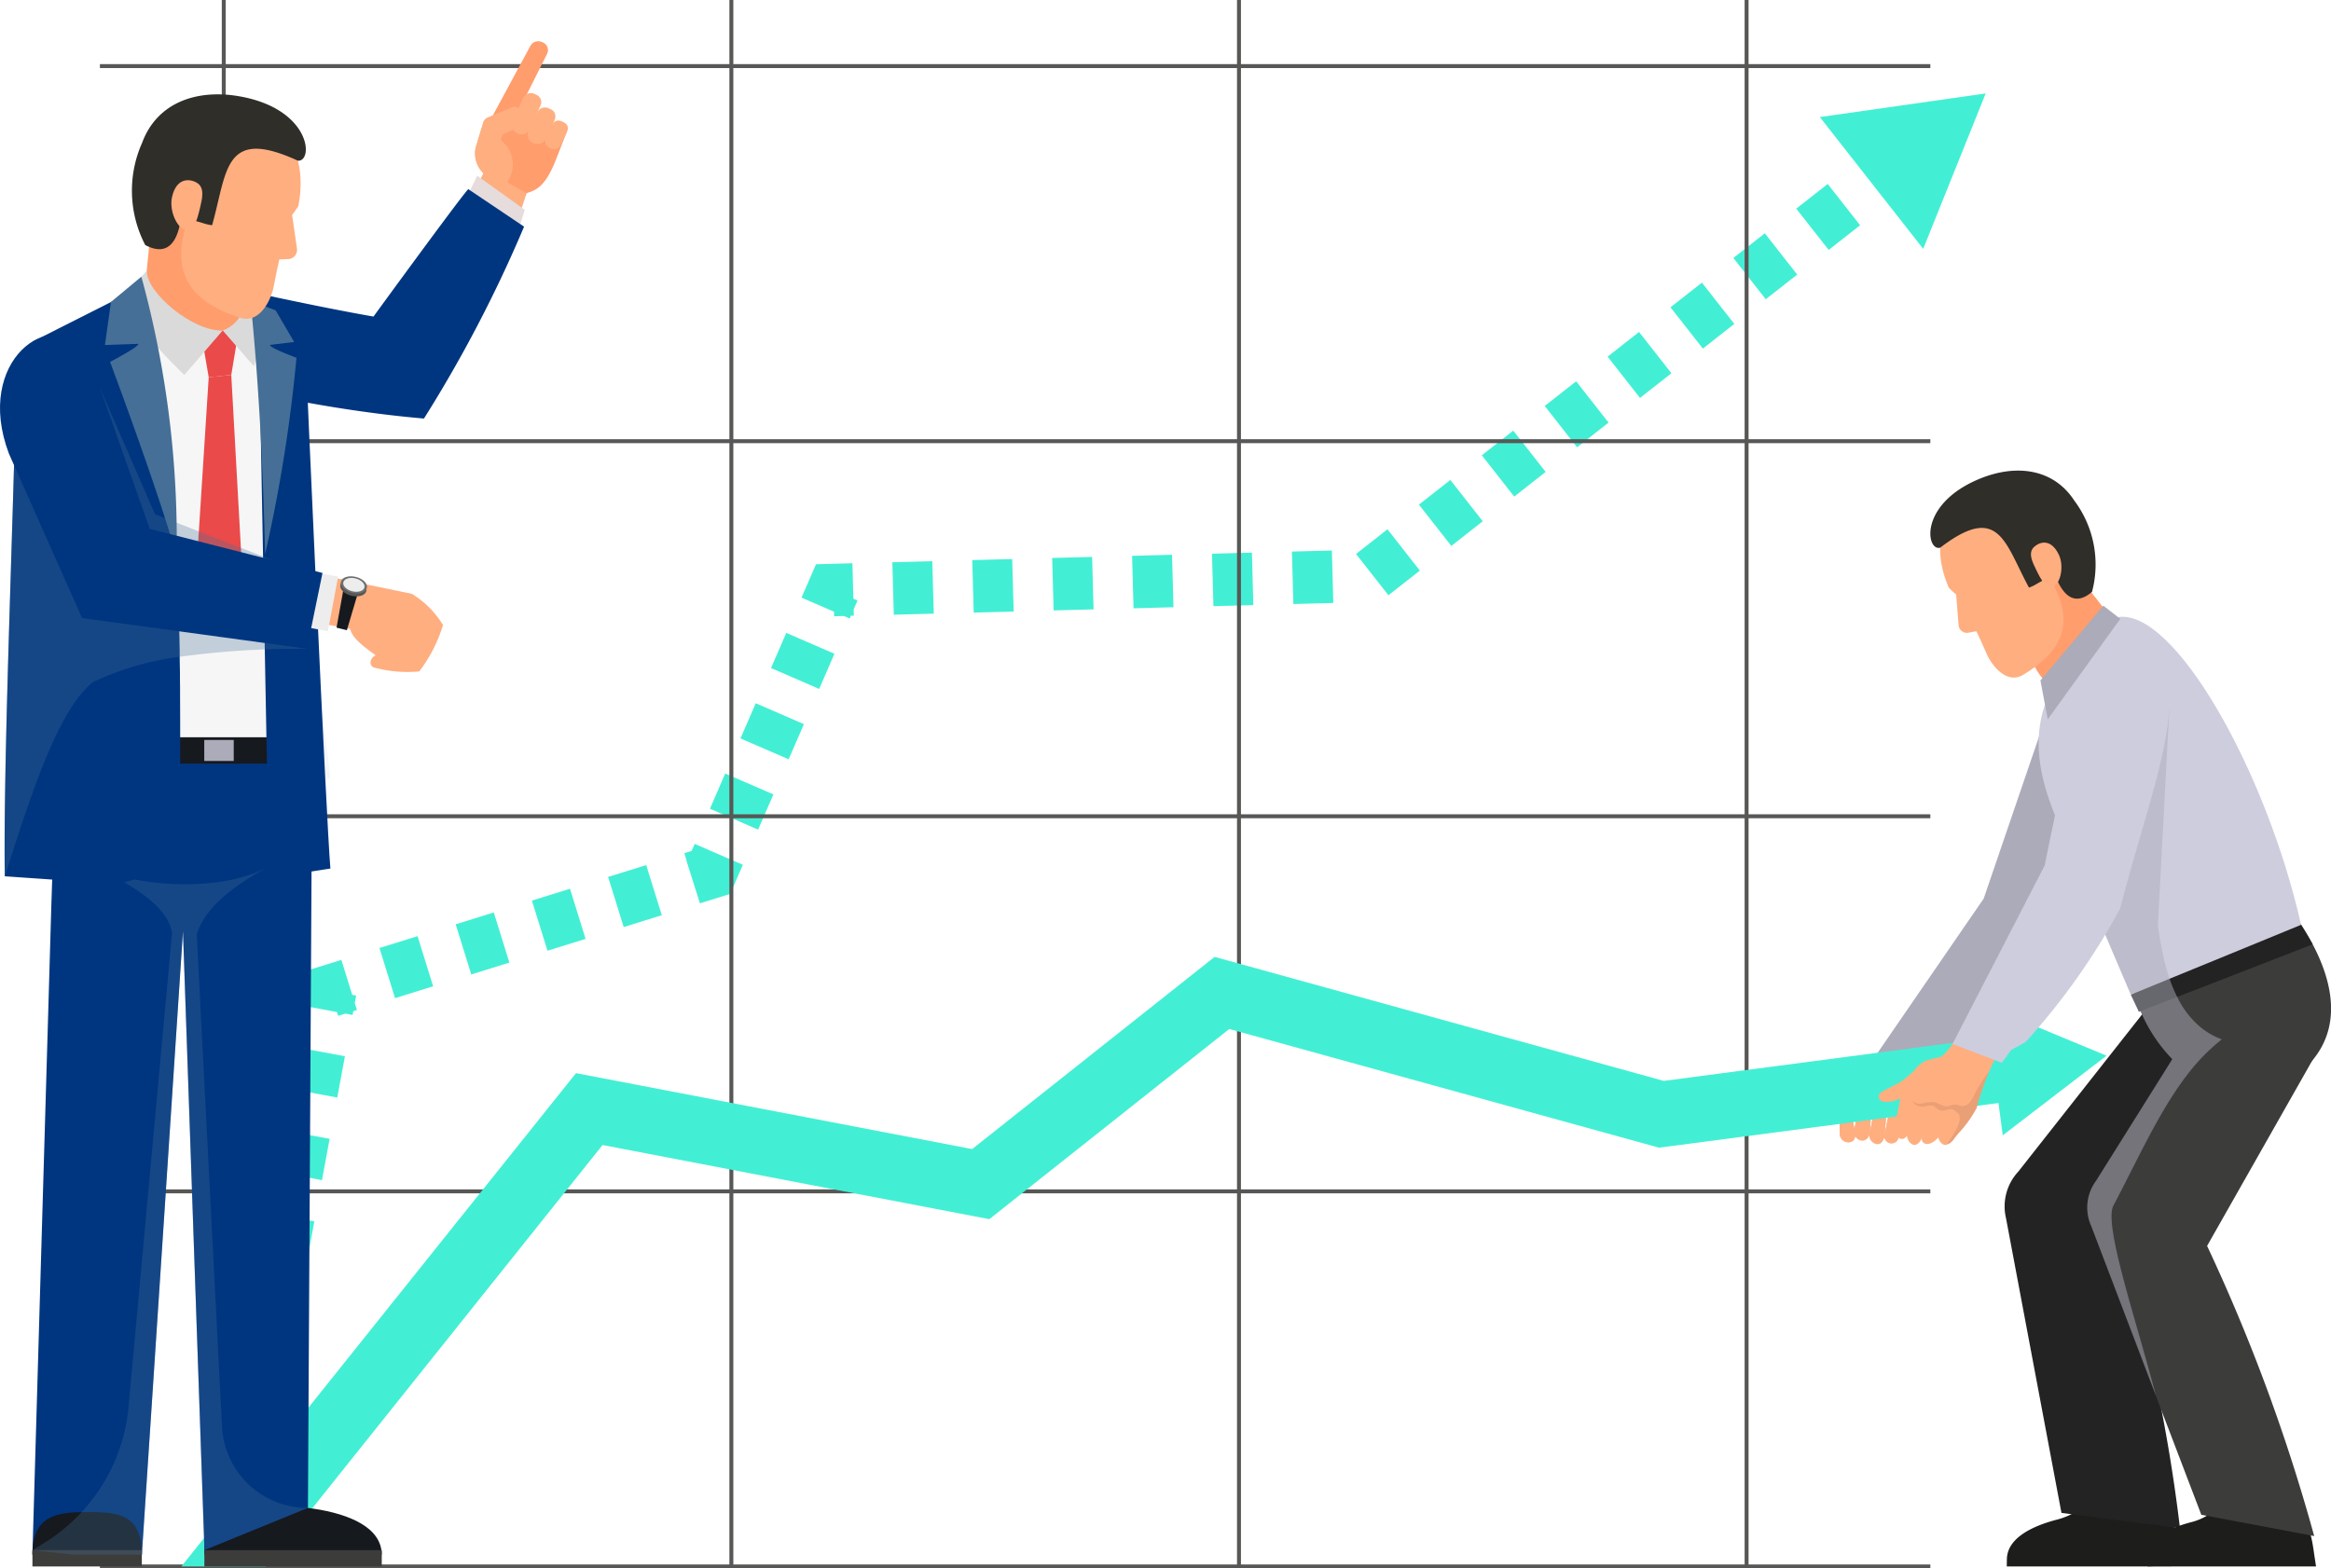 <svg id="Grupo_89316" data-name="Grupo 89316" xmlns="http://www.w3.org/2000/svg" xmlns:xlink="http://www.w3.org/1999/xlink" width="159.383" height="107.262" viewBox="0 0 159.383 107.262">
  <defs>
    <clipPath id="clip-path">
      <rect id="Rectángulo_26470" data-name="Rectángulo 26470" width="159.383" height="107.262" fill="none"/>
    </clipPath>
    <clipPath id="clip-path-2">
      <rect id="Rectángulo_26469" data-name="Rectángulo 26469" width="159.383" height="107.262" transform="translate(0 0)" fill="none"/>
    </clipPath>
    <clipPath id="clip-path-3">
      <rect id="Rectángulo_26460" data-name="Rectángulo 26460" width="9.862" height="46.936" transform="translate(142.054 48.482)" fill="none"/>
    </clipPath>
    <clipPath id="clip-path-4">
      <rect id="Rectángulo_26461" data-name="Rectángulo 26461" width="5.28" height="5.003" transform="translate(130.723 73.28)" fill="none"/>
    </clipPath>
    <clipPath id="clip-path-5">
      <rect id="Rectángulo_26465" data-name="Rectángulo 26465" width="0.796" height="0.395" transform="translate(5.957 59.008)" fill="none"/>
    </clipPath>
    <clipPath id="clip-path-6">
      <rect id="Rectángulo_26466" data-name="Rectángulo 26466" width="18.835" height="47.064" transform="translate(2.216 59.258)" fill="none"/>
    </clipPath>
    <clipPath id="clip-path-7">
      <rect id="Rectángulo_26467" data-name="Rectángulo 26467" width="20.671" height="33.295" transform="translate(0.316 26.632)" fill="none"/>
    </clipPath>
  </defs>
  <g id="Grupo_89315" data-name="Grupo 89315" clip-path="url(#clip-path)">
    <g id="Grupo_89314" data-name="Grupo 89314">
      <g id="Grupo_89313" data-name="Grupo 89313" clip-path="url(#clip-path-2)">
        <path id="Trazado_152892" data-name="Trazado 152892" d="M128.967,76.306c-.029-.84-.7-1-.862-.165l-.267,1.351a.613.613,0,0,0,.451.738c.317.063.505-.223.573-.568Z" fill="#ffae80"/>
        <path id="Trazado_152893" data-name="Trazado 152893" d="M126.7,76.729c-.195-.932-.98-.79-.916-.012l.013.865a.585.585,0,0,0,.632.535c.322-.026.452-.275.425-.6Z" fill="#ffae80"/>
        <path id="Trazado_152894" data-name="Trazado 152894" d="M127.94,76.027c.027-.844-.721-.961-.886-.13l-.267,1.351a.612.612,0,0,0,.451.738c.317.063.545-.162.613-.506Z" fill="#ffae80"/>
        <path id="Trazado_152895" data-name="Trazado 152895" d="M129.827,76.554c.03-.736-.6-.788-.741-.1l-.222,1.121a.487.487,0,1,0,.953.189Z" fill="#ffae80"/>
        <path id="Trazado_152896" data-name="Trazado 152896" d="M128.967,76.306c-.029-.84-.7-1-.862-.165l-.267,1.351a.613.613,0,0,0,.451.738c.317.063.505-.223.573-.568Z" fill="#ffae80"/>
        <path id="Trazado_152897" data-name="Trazado 152897" d="M126.7,76.729c-.195-.932-.98-.79-.916-.012l.013.865a.585.585,0,0,0,.632.535c.322-.026.452-.275.425-.6Z" fill="#ffae80"/>
        <path id="Trazado_152898" data-name="Trazado 152898" d="M127.94,76.027c.027-.844-.721-.961-.886-.13l-.267,1.351a.612.612,0,0,0,.451.738c.317.063.545-.162.613-.506Z" fill="#ffae80"/>
        <path id="Trazado_152899" data-name="Trazado 152899" d="M129.827,76.554c.03-.736-.6-.788-.741-.1l-.222,1.121a.487.487,0,1,0,.953.189Z" fill="#ffae80"/>
        <path id="Trazado_152900" data-name="Trazado 152900" d="M17.832,103.305l-3.53-.654.523-2.824,3.53.654Zm1.046-5.649L15.348,97l.523-2.824,3.53.653Zm1.046-5.649-3.53-.654.523-2.825,3.53.654Zm1.046-5.65L17.44,85.7l.523-2.826,3.53.654Zm1.046-5.65-3.53-.654.523-2.824,3.53.654Zm1.046-5.649-3.53-.654.523-2.824,3.53.653Z" fill="#43efd4"/>
        <path id="Trazado_152901" data-name="Trazado 152901" d="M23.121,69.473l-.081-.262-2.462-.456.442-2.389,2.321-.721.743,2.391.269.05-.095.511.148.476-.25.078-.048.258-.49-.091Z" fill="#43efd4"/>
        <path id="Trazado_152902" data-name="Trazado 152902" d="M27.012,68.261l-1.067-3.429,2.606-.81,1.066,3.428Zm5.211-1.621-1.066-3.429,2.605-.811,1.067,3.429Zm5.212-1.622L36.368,61.59l2.606-.811,1.066,3.429ZM42.646,63.4l-1.067-3.429,2.606-.81,1.067,3.428Z" fill="#43efd4"/>
        <path id="Trazado_152903" data-name="Trazado 152903" d="M47.857,61.776l-.894-2.828c.009-.02-.172-.6-.172-.6l.5-.156.208-.48.558.242,2.736,1.187-.864,1.991Z" fill="#43efd4"/>
        <path id="Trazado_152904" data-name="Trazado 152904" d="M51.837,56.736l-3.294-1.428L49.587,52.9l3.294,1.428Zm2.087-4.81L50.631,50.5l1.044-2.406,3.293,1.429Zm2.088-4.811-3.294-1.429,1.044-2.405,3.294,1.428Z" fill="#43efd4"/>
        <path id="Trazado_152905" data-name="Trazado 152905" d="M58.1,42.3l-.4-.173-.665.018-.009-.31-2.222-.964.991-2.283,2.49-.067.064,2.421.284.123-.264.61.011.434-.2,0Z" fill="#43efd4"/>
        <path id="Trazado_152906" data-name="Trazado 152906" d="M61.114,42.039l-.1-3.588,2.732-.073.1,3.588Zm5.464-.146-.1-3.588,2.732-.073.1,3.588Zm5.464-.147-.1-3.588,2.732-.072.1,3.588Zm5.464-.145-.1-3.588,2.732-.074.1,3.588Zm5.463-.147-.1-3.587,2.732-.073.095,3.588Zm5.465-.146-.1-3.588,2.732-.073.1,3.588Zm6.5-.6-2.215-2.823,2.15-1.688,2.215,2.824Zm4.3-3.374-2.216-2.824,2.15-1.687,2.216,2.824Zm4.3-3.374-2.215-2.824,2.151-1.687,2.215,2.824Zm4.3-3.373-2.216-2.824,2.151-1.687,2.216,2.824Zm4.3-3.374-2.215-2.824,2.15-1.687,2.215,2.823Zm4.3-3.375-2.216-2.823,2.15-1.687,2.216,2.823Zm4.3-3.373-2.215-2.824,2.15-1.687,2.215,2.824Zm4.3-3.374-2.216-2.824,2.151-1.687,2.216,2.824Z" fill="#43efd4"/>
        <rect id="Rectángulo_26450" data-name="Rectángulo 26450" width="1.347" height="3.591" transform="matrix(0.787, -0.617, 0.617, 0.787, 127.119, 10.896)" fill="#43efd4"/>
        <path id="Trazado_152907" data-name="Trazado 152907" d="M131.5,17.019,135.772,6.39l-11.34,1.616Z" fill="#43efd4"/>
        <rect id="Rectángulo_26451" data-name="Rectángulo 26451" width="0.269" height="107.127" transform="translate(15.165 0)" fill="#575756"/>
        <rect id="Rectángulo_26452" data-name="Rectángulo 26452" width="125.157" height="0.27" transform="translate(6.831 106.992)" fill="#575756"/>
        <rect id="Rectángulo_26453" data-name="Rectángulo 26453" width="125.157" height="0.27" transform="translate(6.831 81.34)" fill="#575756"/>
        <rect id="Rectángulo_26454" data-name="Rectángulo 26454" width="125.157" height="0.27" transform="translate(6.831 55.688)" fill="#575756"/>
        <rect id="Rectángulo_26455" data-name="Rectángulo 26455" width="125.157" height="0.27" transform="translate(6.831 30.037)" fill="#575756"/>
        <rect id="Rectángulo_26456" data-name="Rectángulo 26456" width="125.157" height="0.27" transform="translate(6.831 4.385)" fill="#575756"/>
        <rect id="Rectángulo_26457" data-name="Rectángulo 26457" width="0.269" height="107.127" transform="translate(49.873 0)" fill="#575756"/>
        <rect id="Rectángulo_26458" data-name="Rectángulo 26458" width="0.269" height="107.127" transform="translate(84.581 0)" fill="#575756"/>
        <rect id="Rectángulo_26459" data-name="Rectángulo 26459" width="0.27" height="107.127" transform="translate(119.289 0)" fill="#575756"/>
        <path id="Trazado_152908" data-name="Trazado 152908" d="M145.768,49.851c-.413,4.171-2.84,8.807-5.373,15.164a46.332,46.332,0,0,1-7.556,8.239l-1.062.424-.738.783-3.179-1.7,7.776-11.31,4.431-12.968c1.538-4.23,6.471-2.388,5.7,1.368" fill="#acabb9"/>
        <path id="Trazado_152909" data-name="Trazado 152909" d="M143.861,41.615l-3.351-4.286c-1.8,1.467-4.253,3.388-4.739,3.648,0,0,2.411,3.136,3.329,4.572,2.067,3.939,6.306,1.054,4.761-3.934" fill="#ff9d6d"/>
        <path id="Trazado_152910" data-name="Trazado 152910" d="M142.545,38.06a6.2,6.2,0,0,0-.748-2.631c-2.435-4.713-4.858-2.736-6.632-1.889-2.03,1.08-3.322,3.416-1.913,6.654a5.7,5.7,0,0,0,.5.459l.166,2.1a.571.571,0,0,0,.7.511l.517-.093c.163.316.78,1.711.78,1.711.416.8,1.369,1.891,2.4,1.277,2.973-1.771,3.463-3.788,1.937-6.421.714-.45,2.344-.84,2.292-1.683" fill="#ffae80"/>
        <path id="Trazado_152911" data-name="Trazado 152911" d="M143.048,40.472c-2.145,1.839-2.843-2.318-2.843-2.318s-.323,1.056-.429,1.507c-.529.244-.549.337-1.042.527-1.664-3.064-2.038-5.819-6.072-2.733-.956.268-1.5-2.983,2.7-4.713,2.455-1.011,5.029-.725,6.474,1.5a7.288,7.288,0,0,1,1.208,6.228" fill="#2f2e29"/>
        <path id="Trazado_152912" data-name="Trazado 152912" d="M140.777,37.942c.355.751.132,1.918-.359,2.15s-.831-.379-1.194-1.127c-.24-.494-.594-1.164-.129-1.575.406-.361,1.161-.55,1.682.552" fill="#ffae80"/>
        <path id="Trazado_152913" data-name="Trazado 152913" d="M146.717,107.127l2.03-.072v-.742c.019-1.6,0-1.173-.523-5.3l-3.766-.917-.548,1.131a5.007,5.007,0,0,1-3.231,2.689c-1.833.472-3.29,1.276-3.444,2.523-.018,0-.02.689-.02.689Z" fill="#1d1d1b"/>
        <path id="Trazado_152914" data-name="Trazado 152914" d="M149.057,104.513a111.65,111.65,0,0,0-4.2-19.8L156.795,70.14l-8.643-2.907L138,80.126a3.491,3.491,0,0,0-.839,3.181l3.792,20.158Z" fill="#232323"/>
        <path id="Trazado_152915" data-name="Trazado 152915" d="M158.36,107.127l-.107-.7c-.221-1.551-.172-1.14-1.319-5.15l-3.9-.892-.377,1.1a4.014,4.014,0,0,1-2.823,2.611c-1.759.459-3.094,1.24-3.061,2.451-.018,0,.071.582.071.582Z" fill="#1d1d1b"/>
        <path id="Trazado_152916" data-name="Trazado 152916" d="M150.911,85.206a123.915,123.915,0,0,1,7.323,19.842l-7.718-1.454L147.4,95.428c0-.009-4.415-11.586-4.415-11.586a3.072,3.072,0,0,1,.332-3.087l5.214-8.319,1.579-2.5,1.849-2.953.144-.233.179.107,6.7,4.129-.871,1.525Z" fill="#3c3c3b"/>
        <path id="Trazado_152917" data-name="Trazado 152917" d="M158.118,72.507a4.827,4.827,0,0,1-.359.4l-4.6,1.535a5.64,5.64,0,0,1-3.509-1.069,7.266,7.266,0,0,1-1.113-.942,10.706,10.706,0,0,1-2.172-3.284,11.153,11.153,0,0,1-.448-1.221,10.422,10.422,0,0,1-.314-1.185l2.414-.933,8.768-3.365c.179.242.368.5.556.8a13.253,13.253,0,0,1,.736,1.239l.054.1c1.229,2.324,2.073,5.42-.009,7.924" fill="#3c3c3b"/>
        <path id="Trazado_152918" data-name="Trazado 152918" d="M158.127,64.582l-5.842,2.27-.323.126-3.1,1.2-2.5.969-.108.045-.556-1.176.215-.09,2.432-1,8.992-3.679.736,1.229Z" fill="#232323"/>
        <path id="Trazado_152919" data-name="Trazado 152919" d="M137.36,70.813l-23.6,3.107L83.049,65.44,66.47,78.583,39.385,73.39,12.4,107.128h5.774L41.2,78.306l26.445,5.071L84.051,70.372l29.388,8.116,24.506-3.226Z" fill="#43efd4"/>
        <path id="Trazado_152920" data-name="Trazado 152920" d="M136.938,77.644l7.1-5.448-8.267-3.425Z" fill="#43efd4"/>
        <path id="Trazado_152921" data-name="Trazado 152921" d="M157.337,63.245c0,.009-8.992,3.689-8.992,3.689l-2.432,1-.216.089s-1.965-4.586-3.643-8.57c-.584-1.373-1.122-2.683-1.544-3.7-2.351-5.725-1.023-9.575,4.272-13.542,3.841-.691,10.168,10.464,12.555,21.036" fill="#cecdde"/>
        <path id="Trazado_152922" data-name="Trazado 152922" d="M144.977,42.321l-1.162-.9-4.3,5.115.5,2.658Z" fill="#acabb9"/>
        <g id="Grupo_89300" data-name="Grupo 89300" opacity="0.5" style="mix-blend-mode: multiply;isolation: isolate">
          <g id="Grupo_89299" data-name="Grupo 89299">
            <g id="Grupo_89298" data-name="Grupo 89298" clip-path="url(#clip-path-3)">
              <path id="Trazado_152923" data-name="Trazado 152923" d="M151.917,71.08a13.392,13.392,0,0,0-2.271,2.3c-1.992,2.549-3.464,5.9-5.125,9.038-.736,1.256,1.562,7.9,2.881,13l-4.414-11.577a3.07,3.07,0,0,1,.332-3.087l5.213-8.319a10.681,10.681,0,0,1-2.172-3.285l-.108.045L145.7,68.02s-1.966-4.586-3.644-8.571l6.273-10.966-.78,14.771a23.527,23.527,0,0,0,.466,2.558c.1.386.207.763.332,1.122a9.259,9.259,0,0,0,.521,1.247,6.23,6.23,0,0,0,1.248,1.75,4.99,4.99,0,0,0,1.8,1.149" fill="#acabb9"/>
            </g>
          </g>
        </g>
        <path id="Trazado_152924" data-name="Trazado 152924" d="M131.434,72.692c-.293.136-.492.49-.732.7-.141.124-.294.232-.432.36a3.439,3.439,0,0,1-.617.4c-.259.157-.548.259-.8.42-.2.125-.481.224-.376.533.08.238.419.278.62.249a2.794,2.794,0,0,0,.5-.092,4.528,4.528,0,0,0,.452-.21,5.8,5.8,0,0,0,.967-.617,1.106,1.106,0,0,0,.294-.27,1,1,0,0,0,.117-.494,4.227,4.227,0,0,0,.024-.585,3.088,3.088,0,0,1-.014-.393" fill="#ffae80"/>
        <path id="Trazado_152925" data-name="Trazado 152925" d="M133.089,78.283c.07-.027.131-.054.191-.077a.729.729,0,0,0,.067-.042.634.634,0,0,0,.063-.056,1.013,1.013,0,0,0,.106-.1,1.619,1.619,0,0,0,.117-.152c.01-.013.022-.032.039-.059.055-.067.137-.169.241-.294a7.993,7.993,0,0,0,1.235-1.718,22.252,22.252,0,0,1,.855-2.5q.162-.388.315-.691a15.477,15.477,0,0,1,1.3-1.876s-.305-.281-.333-.289a3.168,3.168,0,0,1-.576-.119c-.568-.206-1.388-.981-1.895-1.109-.248.6-1.6,2.911-2.181,3.1a5.84,5.84,0,0,0-1.075.294.174.174,0,0,0-.045.019,11.686,11.686,0,0,0-1.368,1.865,1.468,1.468,0,0,0-.091.15,1.209,1.209,0,0,0-.147.559c0,.029,0,.062,0,.1a15.828,15.828,0,0,1-.436,1.786c-.026.556.548,1.134.9.619a.306.306,0,0,0,.017-.066c-.03.393.555,1.159,1.013.226a.347.347,0,0,1,.016-.061l-.006.057c-.078.3.406.727,1.125-.06.021.176.242.574.552.508" fill="#ffae80"/>
        <g id="Grupo_89303" data-name="Grupo 89303" opacity="0.1">
          <g id="Grupo_89302" data-name="Grupo 89302">
            <g id="Grupo_89301" data-name="Grupo 89301" clip-path="url(#clip-path-4)">
              <path id="Trazado_152926" data-name="Trazado 152926" d="M133.089,78.283c.07-.027.131-.054.191-.077a.729.729,0,0,0,.067-.042.634.634,0,0,0,.063-.056,1.013,1.013,0,0,0,.106-.1,1.619,1.619,0,0,0,.117-.152c.01-.013.022-.032.039-.059.055-.067.142-.169.241-.294a7.993,7.993,0,0,0,1.235-1.718,22.252,22.252,0,0,1,.855-2.5,9.205,9.205,0,0,0-1.02,1.591,1.857,1.857,0,0,1-.3.519.688.688,0,0,1-.53.247c-.153-.011-.3-.093-.457-.1-.211-.011-.407.114-.619.113-.289,0-.537-.217-.825-.28a2.359,2.359,0,0,0-.789.081.782.782,0,0,1-.738-.184.859.859,0,0,0,.861.4,1.39,1.39,0,0,1,.542-.067c.2.053.325.268.521.331.3.1.64-.182.92-.044.092.048.161.132.247.188.194.126.505.537-.725,2.208" fill="#1d1d1b"/>
            </g>
          </g>
        </g>
        <path id="Trazado_152927" data-name="Trazado 152927" d="M148.366,46.961c.115,4.19-1.686,8.547-3.4,15.172a46.317,46.317,0,0,1-6.46,9.125l-1,.554-.633.869-3.368-1.286L139.8,59.2l2.554-12.4c.994-4.389,6.306-3.659,6.015.164" fill="#cecdde"/>
        <path id="Trazado_152928" data-name="Trazado 152928" d="M36.006,13.209l-.748,1.529c-.978-.46-1.942-.946-2.925-1.4l.725-1.481-.2-.235a1.891,1.891,0,0,1-.341-1.482c.028-.135.539-1.787.562-1.864l.737.383.822-1.681c1.616.712,2.684,1.3,4.107,2.067l-.777,1.987c-.607,1.484-1.137,1.957-1.965,2.173" fill="#ff9d6d"/>
        <path id="Trazado_152929" data-name="Trazado 152929" d="M34.7,9.093a.716.716,0,0,1-.913.345l-.109-.052a.654.654,0,0,1-.316-.871l2.882-5.338a.613.613,0,0,1,.814-.3l.079.034a.571.571,0,0,1,.276.759Z" fill="#ff9d6d"/>
        <path id="Trazado_152930" data-name="Trazado 152930" d="M36.247,8.79a.7.7,0,0,1-.355.353.574.574,0,0,1-.468,0l-.1-.046a.62.62,0,0,1-.264-.833l.692-1.522a.648.648,0,0,1,.332-.33.532.532,0,0,1,.437,0l.2.094a.541.541,0,0,1,.23.727Z" fill="#ffae80"/>
        <path id="Trazado_152931" data-name="Trazado 152931" d="M37.332,9.458a.632.632,0,0,1-.82.342l-.1-.046a.565.565,0,0,1-.3-.351.68.68,0,0,1,.04-.492l.565-1.2a.591.591,0,0,1,.766-.319l.205.095a.5.5,0,0,1,.262.306.6.6,0,0,1-.034.429Z" fill="#ffae80"/>
        <path id="Trazado_152932" data-name="Trazado 152932" d="M38.343,9.912a.512.512,0,0,1-.682.238l-.086-.04a.508.508,0,0,1-.254-.673l.433-.922a.477.477,0,0,1,.637-.222l.177.082a.443.443,0,0,1,.221.587Z" fill="#ffae80"/>
        <path id="Trazado_152933" data-name="Trazado 152933" d="M35.143,8.853l-.624.266a.374.374,0,0,0-.214.237l-.064.221a2.107,2.107,0,0,1,.435,2.885l1.33.748-.53,1.629c-1.067-.494-2.115-1.027-3.185-1.516l.457-.849.31-.612-.2-.236a1.889,1.889,0,0,1-.341-1.482c.028-.134.539-1.786.562-1.863a.465.465,0,0,1,.241-.233l1-.422L35,7.343a.419.419,0,0,1,.549.218l.055.126a.883.883,0,0,1-.463,1.166" fill="#ffae80"/>
        <path id="Trazado_152934" data-name="Trazado 152934" d="M35.879,14.349l-3.248-2.331-1.094,2.234,3.708,2.19Z" fill="#e6dcdc"/>
        <path id="Trazado_152935" data-name="Trazado 152935" d="M13.584,19.241,11.57,25.223c.256.292,8.787,2.661,17.419,3.4A91.276,91.276,0,0,0,35.834,15.5L32.02,12.935c-.281.267-2.933,3.848-6.483,8.714-5.292-.926-12.062-2.533-11.953-2.408" fill="#003680"/>
        <path id="Trazado_152936" data-name="Trazado 152936" d="M22.992,39.543l5.174,1.07a6.416,6.416,0,0,1,2.125,2.132,10.027,10.027,0,0,1-1.624,3.172,8.754,8.754,0,0,1-3.143-.281c-.319-.195-.211-.647.16-.823-.709-.519-1.61-1.153-1.735-1.8L21.774,42.6Z" fill="#ffae80"/>
        <path id="Trazado_152937" data-name="Trazado 152937" d="M23.717,43.1l-.705-.176.532-2.964,1.06.154Z" fill="#16191e"/>
        <path id="Trazado_152938" data-name="Trazado 152938" d="M25.049,40.418c-.073.3-.53.446-1.021.326s-.829-.46-.756-.76.53-.445,1.021-.326.829.46.756.76" fill="#575756"/>
        <path id="Trazado_152939" data-name="Trazado 152939" d="M25.086,40.214c-.073.3-.53.446-1.021.326s-.829-.46-.756-.76.53-.445,1.021-.326.829.46.756.76" fill="#706f6f"/>
        <path id="Trazado_152940" data-name="Trazado 152940" d="M24.92,40.173c-.061.244-.432.362-.831.265s-.674-.374-.613-.617.43-.363.83-.265.672.373.614.617" fill="#ededed"/>
        <path id="Trazado_152941" data-name="Trazado 152941" d="M1.746,55.648l20.845-2.4c-.289-3.366-4.569-31.491-4.569-31.491l-2.382-.379L8.476,20.227S1.7,52.6,1.746,55.648" fill="#f6f6f6"/>
        <path id="Trazado_152942" data-name="Trazado 152942" d="M14.568,103.408c-.255.075-.623.218-.594,2.913H26.1c0-3.659-8.625-3.764-11.535-2.913" fill="#16191e"/>
        <rect id="Rectángulo_26462" data-name="Rectángulo 26462" width="12.129" height="1.116" transform="translate(13.974 106.011)" fill="#3c3c3b"/>
        <path id="Trazado_152943" data-name="Trazado 152943" d="M3.871,52.2c-.135,2.737-.209,4.883-.209,5.123l-.153,4.627L2.225,106c0,.006-.006.317-.006.317H9.7l2.8-42.457.012-.176,1.468,42.322,7.076-2.885.258-45.8c0-.207-.066-2.86-.175-5.123Z" fill="#003680"/>
        <path id="Trazado_152944" data-name="Trazado 152944" d="M3.865,52.221c0-.957-.033-1.314,0-1.8h17.19a7.465,7.465,0,0,1,0,1.8Z" fill="#16191e"/>
        <rect id="Rectángulo_26463" data-name="Rectángulo 26463" width="2.016" height="1.437" transform="translate(13.966 50.604)" fill="#acabb9"/>
        <path id="Trazado_152945" data-name="Trazado 152945" d="M5.957,103.408c-2.066,0-3.74.218-3.74,2.913H9.7c0-2.819-1.674-2.913-3.74-2.913" fill="#16191e"/>
        <rect id="Rectángulo_26464" data-name="Rectángulo 26464" width="7.479" height="1.116" transform="translate(2.218 106.011)" fill="#3c3c3b"/>
        <g id="Grupo_89306" data-name="Grupo 89306" opacity="0.07">
          <g id="Grupo_89305" data-name="Grupo 89305">
            <g id="Grupo_89304" data-name="Grupo 89304" clip-path="url(#clip-path-5)">
              <path id="Trazado_152946" data-name="Trazado 152946" d="M5.957,59.008a7.663,7.663,0,0,0,.8.4c-.267-.135-.529-.265-.8-.4"/>
            </g>
          </g>
        </g>
        <g id="Grupo_89309" data-name="Grupo 89309" opacity="0.3" style="mix-blend-mode: multiply;isolation: isolate">
          <g id="Grupo_89308" data-name="Grupo 89308">
            <g id="Grupo_89307" data-name="Grupo 89307" clip-path="url(#clip-path-6)">
              <path id="Trazado_152947" data-name="Trazado 152947" d="M2.216,106.012c.01,0,2.779.31,2.779.31H9.7l2.794-42.457.011-.175,1.47,42.322,7.076-2.888h-.058a5.856,5.856,0,0,1-5.809-5.487L13.452,63.88c.644-1.979,2.753-3.413,4.909-4.622-2.842,1.639-8.342,1.554-11.608.145,2.423,1.214,4.736,2.608,5.009,4.412l-2.983,32.5a12.25,12.25,0,0,1-5.8,9.229l-.749.465Z" fill="#456f96"/>
            </g>
          </g>
        </g>
        <path id="Trazado_152948" data-name="Trazado 152948" d="M9.968,19.162l.589-5.97c2.548.3,5.963.644,6.568.6,0,0-.394,4.343-.4,6.223.4,4.889-5.251,4.7-6.756-.853" fill="#ff9d6d"/>
        <path id="Trazado_152949" data-name="Trazado 152949" d="M12.337,55.664a4.753,4.753,0,0,1-5.083,4.743L.327,59.928c-.092-6.906.4-19.6.664-29.217l-.105-1.84a5.689,5.689,0,0,1,.369-1.466,4.6,4.6,0,0,0,.261-1.1c.172-2.088.634-.021.806-1.941,0-.009-.079-1-.075-1.008l5.343-2.7s.886-.425.886-.425l.32.055a13.563,13.563,0,0,1,.962,2.273,58.553,58.553,0,0,1,2.163,13.135c.059.769.109,1.555.155,2.357.08,1.458.139,2.983.173,4.537a1.058,1.058,0,0,1,0,.117c0,.164.008.32.008.475.013.437.021.878.03,1.315,0,.143,0,.286,0,.424,0,.362.013.723.017,1.084,0,.315,0,.63.008.941,0,.185,0,.374,0,.555.013,1.919.009,5.229.013,8.17" fill="#003680"/>
        <path id="Trazado_152950" data-name="Trazado 152950" d="M20.882,23.5l-.368-.223-2.492-1.522-.341-.055.635,34.008c.042,2.275.724,4.059,2.993,3.89l1.282-.2c-.288-3.366-1.668-34.188-1.709-35.9" fill="#003680"/>
        <path id="Trazado_152951" data-name="Trazado 152951" d="M14.271,25.8l1.542-.159.511-3.067-2.589.1Z" fill="#ea4a49"/>
        <path id="Trazado_152952" data-name="Trazado 152952" d="M15.229,22.6l2.127,2.439a11.155,11.155,0,0,0,.581-3.6L16.71,20.107A2.274,2.274,0,0,1,15.229,22.6" fill="#dadada"/>
        <path id="Trazado_152953" data-name="Trazado 152953" d="M15.229,22.6,12.6,25.641c-1.794-1.761-3.657-3.717-4.126-5.413l1.556-1.707c0,1.528,3.167,4.163,5.2,4.08" fill="#dadada"/>
        <path id="Trazado_152954" data-name="Trazado 152954" d="M14.271,25.8l1.542-.159L16.6,39.8l-1.573,2.471-1.683-1.994Z" fill="#ea4a49"/>
        <path id="Trazado_152955" data-name="Trazado 152955" d="M12.076,38.044C10.764,33.369,7.525,24.75,7.525,24.75s2.062-1.071,1.917-1.235l-2.265.08.41-2.945,2.078-1.727a67.85,67.85,0,0,1,2.411,19.121" fill="#456f96"/>
        <path id="Trazado_152956" data-name="Trazado 152956" d="M18.125,37.9a102.835,102.835,0,0,0,2.146-13.433s-1.947-.717-1.8-.881l1.642-.2L18.85,21.23l-1.724-.673c.555,5.4.862,11.366,1,17.343" fill="#456f96"/>
        <path id="Trazado_152957" data-name="Trazado 152957" d="M9.887,14.042a6.837,6.837,0,0,1,.166-3.011c1.475-5.661,4.562-4.123,6.676-3.642,2.445.669,4.4,2.868,3.672,6.693a6.293,6.293,0,0,1-.428.615L20.305,17a.628.628,0,0,1-.624.718l-.58.025c-.1.381-.423,2.03-.423,2.03-.254.958-1.014,2.367-2.274,1.958-3.629-1.184-4.645-3.235-3.643-6.437-.877-.311-2.726-.335-2.874-1.254" fill="#ffae80"/>
        <path id="Trazado_152958" data-name="Trazado 152958" d="M9.931,16.758c2.754,1.458,2.495-3.184,2.495-3.184s.6,1.058.828,1.517c.628.135.672.229,1.248.314,1.046-3.7.781-6.754,5.868-4.414,1.094.057.891-3.572-4.052-4.413-2.886-.491-5.586.442-6.6,3.187a8.043,8.043,0,0,0,.213,6.993" fill="#2f2e29"/>
        <path id="Trazado_152959" data-name="Trazado 152959" d="M11.76,13.485c-.2.894.324,2.1.909,2.226s.8-.61,1.009-1.5c.139-.59.357-1.4-.242-1.727-.525-.289-1.383-.308-1.676,1" fill="#ffae80"/>
        <g id="Grupo_89312" data-name="Grupo 89312" opacity="0.3" style="mix-blend-mode: multiply;isolation: isolate">
          <g id="Grupo_89311" data-name="Grupo 89311">
            <g id="Grupo_89310" data-name="Grupo 89310" clip-path="url(#clip-path-7)">
              <path id="Trazado_152960" data-name="Trazado 152960" d="M20.986,44.372a59.979,59.979,0,0,0-8.691.542,19.813,19.813,0,0,0-5.94,1.735C3.973,48.543,2.15,54.235.327,59.928c-.093-6.907.4-19.6.663-29.217l-.105-1.84a5.729,5.729,0,0,1,.37-1.466l5.621-.773,3.726,8.54,1.319.517,8.5,3.319Z" fill="#456f96"/>
            </g>
          </g>
        </g>
        <rect id="Rectángulo_26468" data-name="Rectángulo 26468" width="3.8" height="2.318" transform="translate(20.143 42.744) rotate(-79.437)" fill="#ededed"/>
        <path id="Trazado_152961" data-name="Trazado 152961" d="M.611,31.026l5,11.242,15.375,2.1,1.065-5.184L10.24,36.168,5.967,24.057c-2.377-3.223-7.778.572-5.356,6.969" fill="#003680"/>
      </g>
    </g>
  </g>
</svg>
